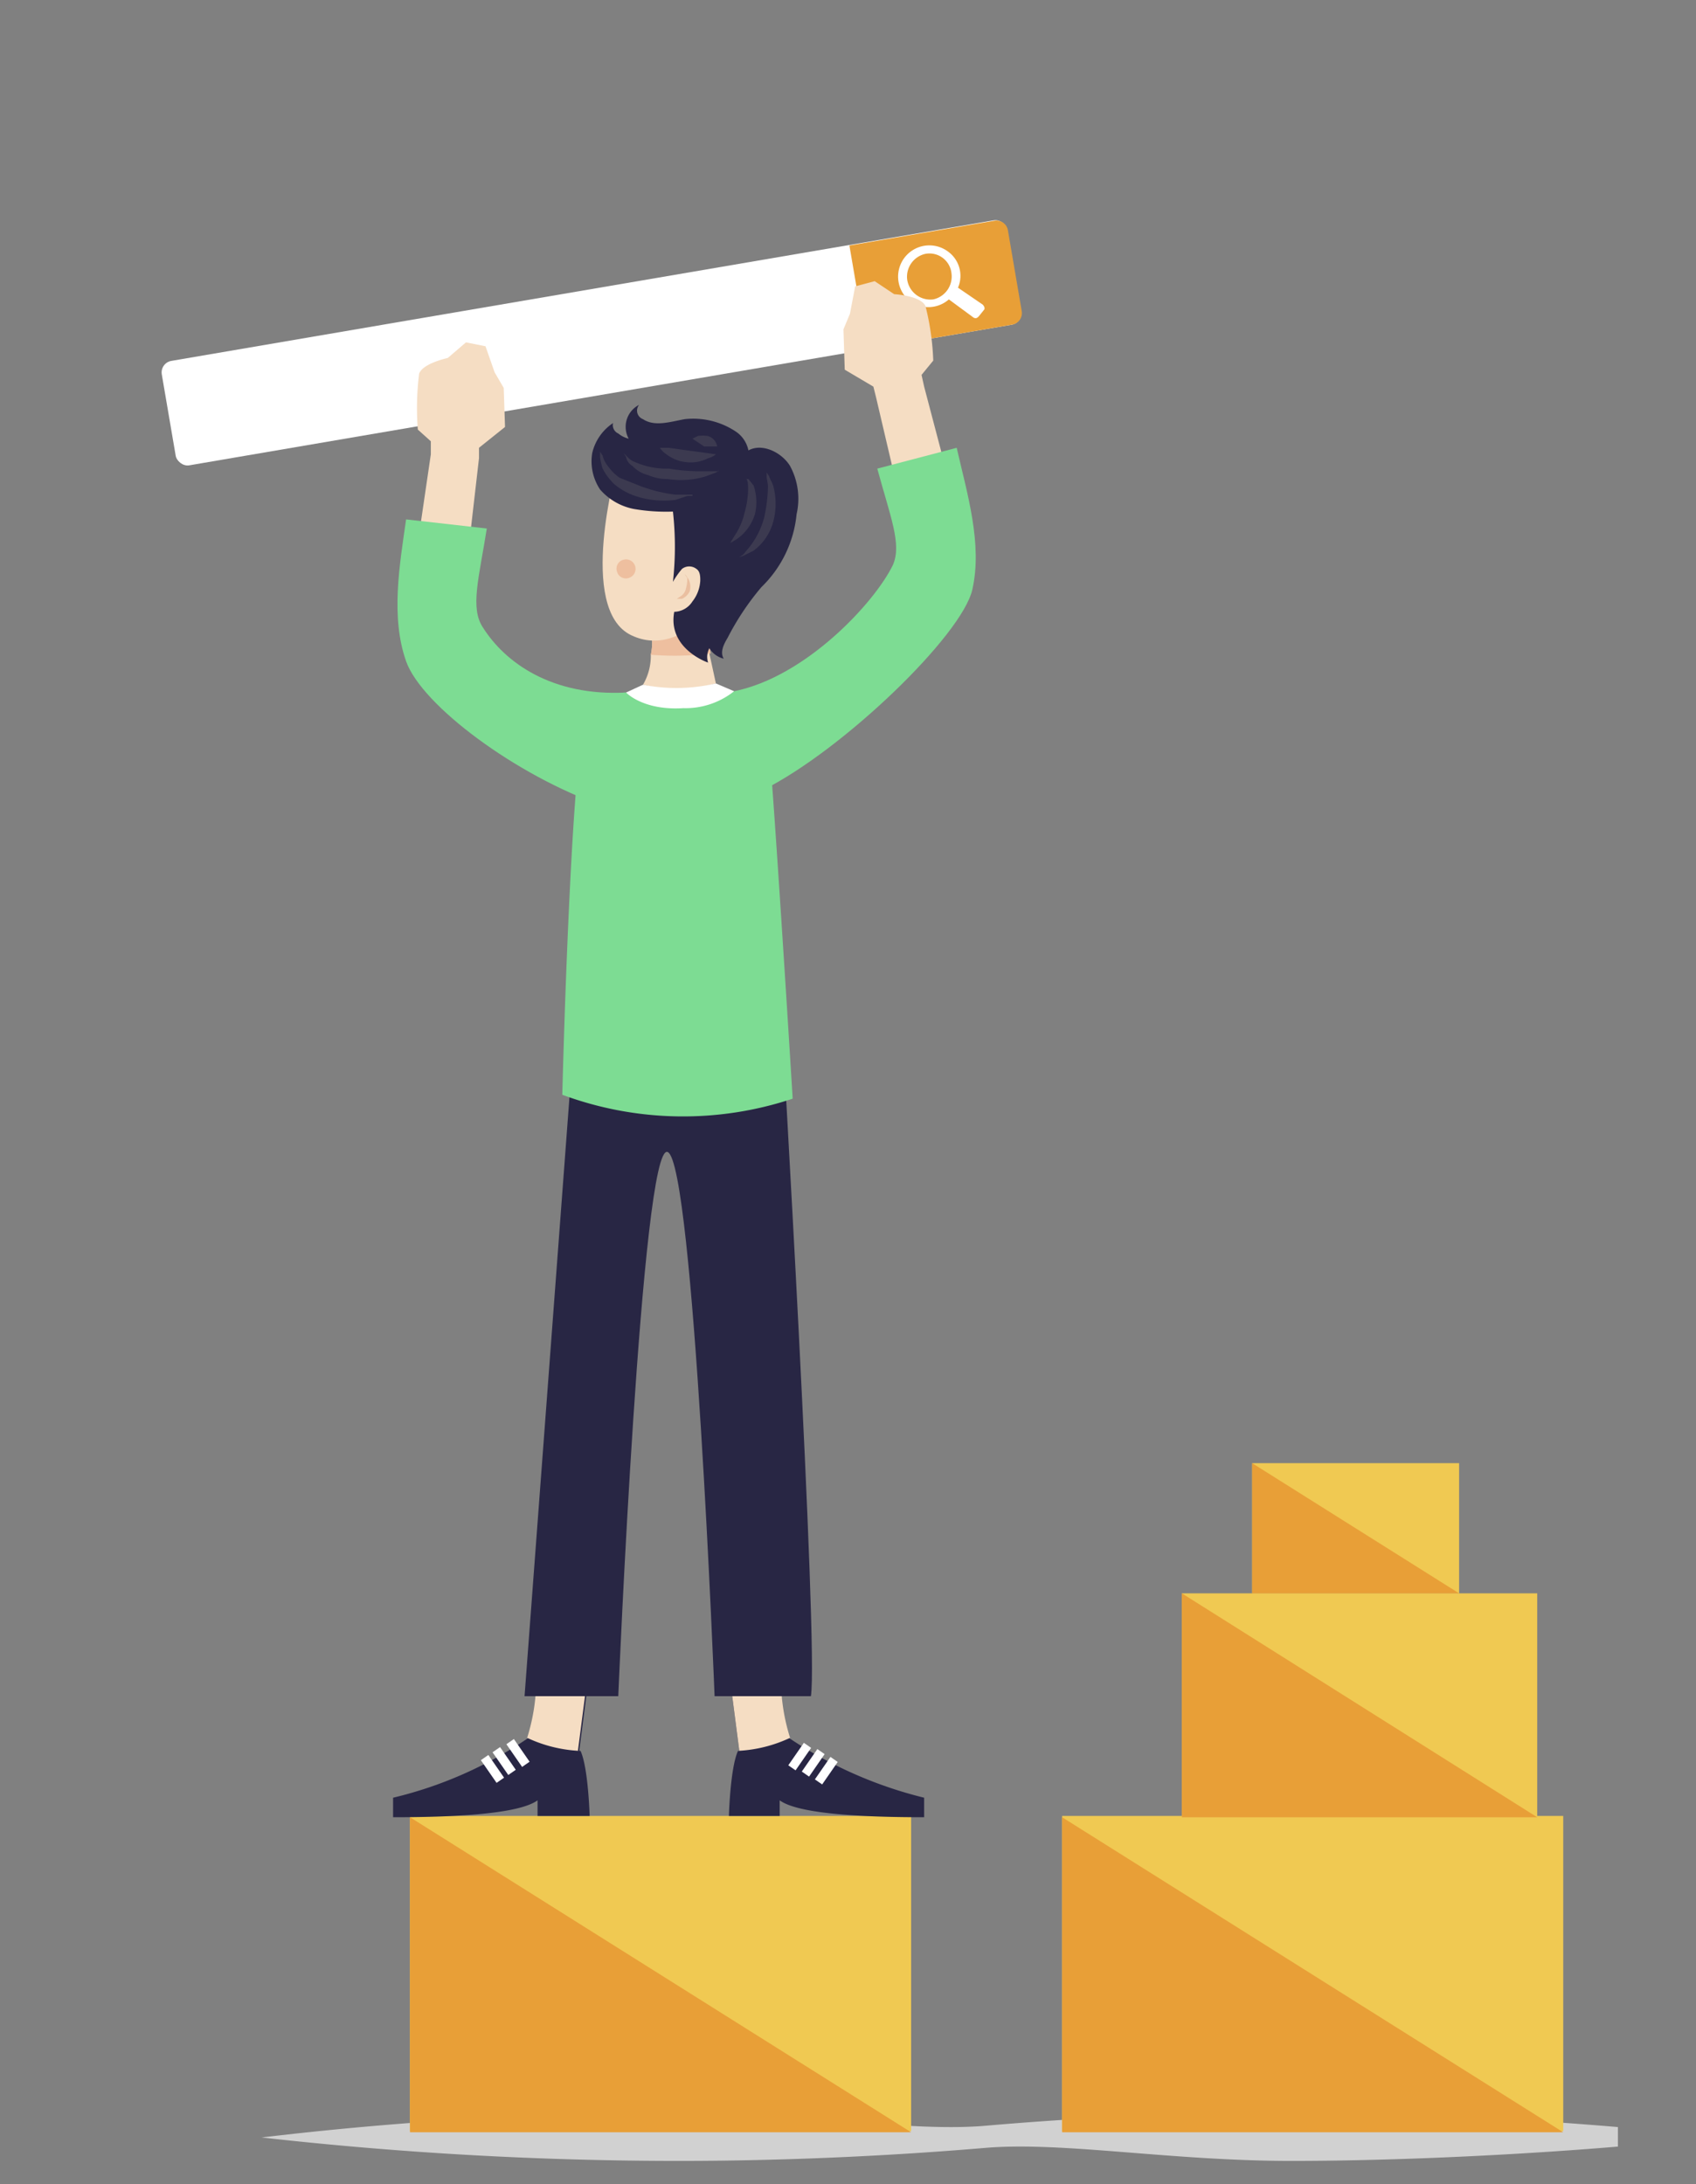 <svg xmlns="http://www.w3.org/2000/svg" viewBox="0 0 130.3 167.8"><rect x="0" y="0" width="130.3" height="167.8" fill="#808080" stroke="none"/><defs><style>.cls-1{fill:#d1d1d1;}.cls-2{fill:#f0c952;}.cls-3{fill:#e89f37;}.cls-4{fill:#282644;}.cls-5{fill:#f5ddc3;}.cls-6{fill:#fff;}.cls-7{fill:#7ddc93;}.cls-8{fill:#eebf9f;}.cls-9{fill:#eabfa0;}.cls-10{fill:#3c3a50;}</style></defs><title>diseño_navegacion_personaencuadronaranjaconbarra</title><g id="ELEMENTS"><path class="cls-1" d="M124.3,163.4c-5.9-.5-15-1.1-25.1-1.1s-17.7.5-23.5,1-14.2-1-23.5-1a271.7,271.7,0,0,0-32.1,1.9A286.6,286.6,0,0,0,52.2,166c9.3,0,17.6-.5,23.5-1s14.2,1,23.5,1,19.2-.6,25.1-1.1Z"/><rect class="cls-2" x="31.5" y="139.5" width="38.5" height="24.21"/><polygon class="cls-3" points="31.5 139.6 70 163.8 31.5 163.8 31.5 139.6"/><rect class="cls-2" x="81.6" y="139.5" width="38.5" height="24.21"/><polygon class="cls-3" points="81.6 139.6 120.1 163.8 81.6 163.8 81.6 139.6"/><rect class="cls-2" x="90.8" y="122.4" width="27.3" height="17.17"/><polygon class="cls-3" points="90.8 122.4 118.1 139.6 90.8 139.6 90.8 122.4"/><rect class="cls-2" x="96.2" y="112.4" width="15.9" height="10.01"/><polygon class="cls-3" points="96.2 112.4 112.1 122.4 96.2 122.4 96.2 112.4"/><path class="cls-4" d="M56,139.5h3.9v-1.2c1.5,1.1,6.8,1.3,11.1,1.3v-1.5a32.5,32.5,0,0,1-10.4-4.6h0a15.1,15.1,0,0,1-.7-4.4H56.1l.7,5.4h-.1C56.1,135.8,56,139.5,56,139.5Z"/><path class="cls-5" d="M56.8,134.5h-.1a10.6,10.6,0,0,0,4-1,15.1,15.1,0,0,1-.7-4.4H56.1Z"/><rect class="cls-6" x="62.4" y="135.6" width="2.1" height="0.68" transform="translate(-84.4 110.8) rotate(-55.3)"/><rect class="cls-6" x="61.5" y="135" width="2.1" height="0.68" transform="translate(-84.4 109.8) rotate(-55.3)"/><rect class="cls-6" x="60.4" y="134.5" width="2.1" height="0.68" transform="translate(-84.4 108.7) rotate(-55.3)"/><path class="cls-4" d="M45.3,139.5h-4v-1.2c-1.5,1.1-6.8,1.3-11.1,1.3v-1.5a31.3,31.3,0,0,0,10.4-4.6h0a15.1,15.1,0,0,0,.7-4.4h3.9l-.7,5.4h.1C45.2,135.8,45.3,139.5,45.3,139.5Z"/><path class="cls-5" d="M44.4,134.5h.1a10.6,10.6,0,0,1-4-1,15.1,15.1,0,0,0,.7-4.4h3.9Z"/><rect class="cls-6" x="37.4" y="134.9" width="0.7" height="2.12" transform="translate(-70.6 45.6) rotate(-34.7)"/><rect class="cls-6" x="38.3" y="134.3" width="0.7" height="2.12" transform="translate(-70.1 46) rotate(-34.7)"/><rect class="cls-6" x="39.4" y="133.7" width="0.7" height="2.12" transform="translate(-69.6 46.5) rotate(-34.7)"/><path class="cls-4" d="M60,77.5s2.9,49.1,2.3,52.8H54.9s-1.6-40.9-3.6-41.8-3.8,41.8-3.8,41.8H40.3l3.9-52Z"/><rect class="cls-6" x="12.5" y="22.3" width="65.9" height="8.14" rx="0.9" transform="translate(-3.8 8) rotate(-9.7)"/><path class="cls-3" d="M65.8,17.8H77.1a.9.9,0,0,1,.9.9V25a.9.9,0,0,1-.9.9H65.8a0,0,0,0,1,0,0V17.8A0,0,0,0,1,65.8,17.8Z" transform="translate(-2.6 12.4) rotate(-9.7)"/><path class="cls-6" d="M75.5,23.4l-1.9-1.3a2.3,2.3,0,0,0-.8-2.8A2.4,2.4,0,1,0,70,23.2a2.4,2.4,0,0,0,2.9-.2l1.9,1.4c.2.1.3,0,.4-.1l.4-.5C75.7,23.7,75.6,23.5,75.5,23.4ZM71.7,23a1.8,1.8,0,0,1-2-1.5,1.8,1.8,0,0,1,1.4-2,1.7,1.7,0,0,1,2,1.5A1.8,1.8,0,0,1,71.7,23Z"/><path class="cls-7" d="M43.2,84.1s.7-28.4,2-29.6a4.3,4.3,0,0,1,2.9-1.3l4.1.3,4.2-.4s2.2,1.2,2.5,2.4,2,28.9,2,28.9A26.7,26.7,0,0,1,43.2,84.1Z"/><path class="cls-5" d="M55,52.5a10.5,10.5,0,0,1-5.6.1,4.4,4.4,0,0,0,.6-2.3,4.5,4.5,0,0,0,.1-1.1c0-1.1-.1-2-.1-2l4.1-.2v.6l.4,2.6Z"/><path class="cls-8" d="M54.6,50.2a22.8,22.8,0,0,1-4.6.1,4.5,4.5,0,0,0,.1-1.1s3-.6,4.1-1.6Z"/><path class="cls-5" d="M47.4,35.8s-3.1,11,1.1,13,7.6-3.9,7.6-3.9l1-7.7Z"/><path class="cls-9" d="M52.6,44.1l.2.3a2.5,2.5,0,0,1-.1.8.9.9,0,0,1-.4.6L52,46h.4a1.2,1.2,0,0,0,.6-.6,1.3,1.3,0,0,0-.1-.9l-.2-.3Z"/><path class="cls-8" d="M47.4,43.9a.7.7,0,0,0,.9.5.7.7,0,0,0-.4-1.4A.7.7,0,0,0,47.4,43.9Z"/><path class="cls-4" d="M58.5,45.1a9,9,0,0,0,2.7-5.6,5.3,5.3,0,0,0-.5-3.7c-.6-1-2.1-1.8-3.2-1.2a2.3,2.3,0,0,0-.9-1.4,5.9,5.9,0,0,0-4-1c-1.1.2-2.3.6-3.2,0a.7.7,0,0,1-.3-1.1,1.9,1.9,0,0,0-.8,2.6,2,2,0,0,1-.8-.4.7.7,0,0,1-.4-.8,3.8,3.8,0,0,0-1.6,2.3,3.9,3.9,0,0,0,.6,2.8,4.6,4.6,0,0,0,2.6,1.5,14.6,14.6,0,0,0,3,.2,24.4,24.4,0,0,1,0,5.4,6.1,6.1,0,0,1,.7-1,.9.9,0,0,1,1.1,0c.3.2.3.6.3.9a2.8,2.8,0,0,1-.6,1.6,1.7,1.7,0,0,1-1.4.8c-.5,2.7,2.3,3.8,2.6,3.9a1.4,1.4,0,0,1,.1-1.1,1.8,1.8,0,0,0,1.1.8c-.3-.5,0-1.1.3-1.6A20.4,20.4,0,0,1,58.5,45.1Z"/><path class="cls-10" d="M53.2,38.1h-.4l-.9.3a7,7,0,0,1-3.1-.3,5.1,5.1,0,0,1-1.6-.9,4.7,4.7,0,0,1-.9-1.2,5.1,5.1,0,0,1-.2-.9v-.4l.2.3a2,2,0,0,0,.4.8,3.8,3.8,0,0,0,.9.9l1.5.6a11.4,11.4,0,0,0,2.8.7h1.3Z"/><path class="cls-10" d="M56.2,41.7h-.1l.5-.8a5.2,5.2,0,0,0,.6-1.5c.4-1.4.3-2.7.1-2.6h.2l.4.5a4,4,0,0,1,.1,2.2,3.7,3.7,0,0,1-1,1.6,3.5,3.5,0,0,1-.9.6h.1Z"/><path class="cls-10" d="M56.8,42.8l.3-.2.5-.6a6.4,6.4,0,0,0,1.1-2.2,12,12,0,0,0,.3-2.4c0-.3-.1-.6-.1-.8v-.3l.2.3c0,.1.2.4.3.7a5.3,5.3,0,0,1,0,2.8,4.1,4.1,0,0,1-1.5,2.2l-.8.4Z"/><path class="cls-10" d="M55.2,36.1s0,.1-.2.2l-.8.3a6.6,6.6,0,0,1-2.9.2,3.7,3.7,0,0,1-1.5-.3,2.4,2.4,0,0,1-1.2-.7,1,1,0,0,1-.5-.7l-.2-.3.3.3a1.5,1.5,0,0,0,.6.4,6,6,0,0,0,2.6.5,14.2,14.2,0,0,0,2.7.2h1.1Z"/><path class="cls-10" d="M55,34.9a1.4,1.4,0,0,1-.6.3,2.9,2.9,0,0,1-1.7.3,3,3,0,0,1-1.5-.6,1.7,1.7,0,0,1-.5-.5h.7l1.4.2,1.5.2Z"/><path class="cls-10" d="M55.1,34.3h-1l-.6-.4-.3-.2.4-.2a2.1,2.1,0,0,1,.8,0,1,1,0,0,1,.6.5A1,1,0,0,1,55.1,34.3Z"/><path class="cls-6" d="M49.4,52.6l-1.3.6s1.3,1.4,4.4,1.2a6,6,0,0,0,3.9-1.3L55,52.5A13.2,13.2,0,0,1,49.4,52.6Z"/><path class="cls-5" d="M38.7,29.8,38,28.6l-.7-2-1.5-.3-1.4,1.2s-1.9.4-2.2,1.2a21.5,21.5,0,0,0-.1,4.3l1,.9v1L31.4,46.5h4.1l1.3-11.3v-.8l2-1.6Z"/><path class="cls-7" d="M37.1,48.2c-1-1.5-.3-3.8.3-7.6l-6.2-.7c-.5,3.5-1.2,7.5,0,10.9s8.5,8.8,15.1,11.1l1.8-8.7C42.4,53.5,38.8,50.9,37.1,48.2Z"/><path class="cls-5" d="M64.8,25.3l.5-1.2.4-2.1,1.5-.4,1.5,1s2,.1,2.4.9a19.9,19.9,0,0,1,.6,4.2l-.9,1.1.2.9,3,11.4-4.1.5L67.3,30.5l-.2-.8-2.2-1.3Z"/><path class="cls-7" d="M68.6,43.4c.7-1.6-.2-3.7-1.2-7.4l6.1-1.6c.8,3.5,2,7.4,1.2,10.9S64.8,57.6,58.6,60.7l-2.2-7.6C61.9,52,67.2,46.3,68.6,43.4Z"/></g></svg>
